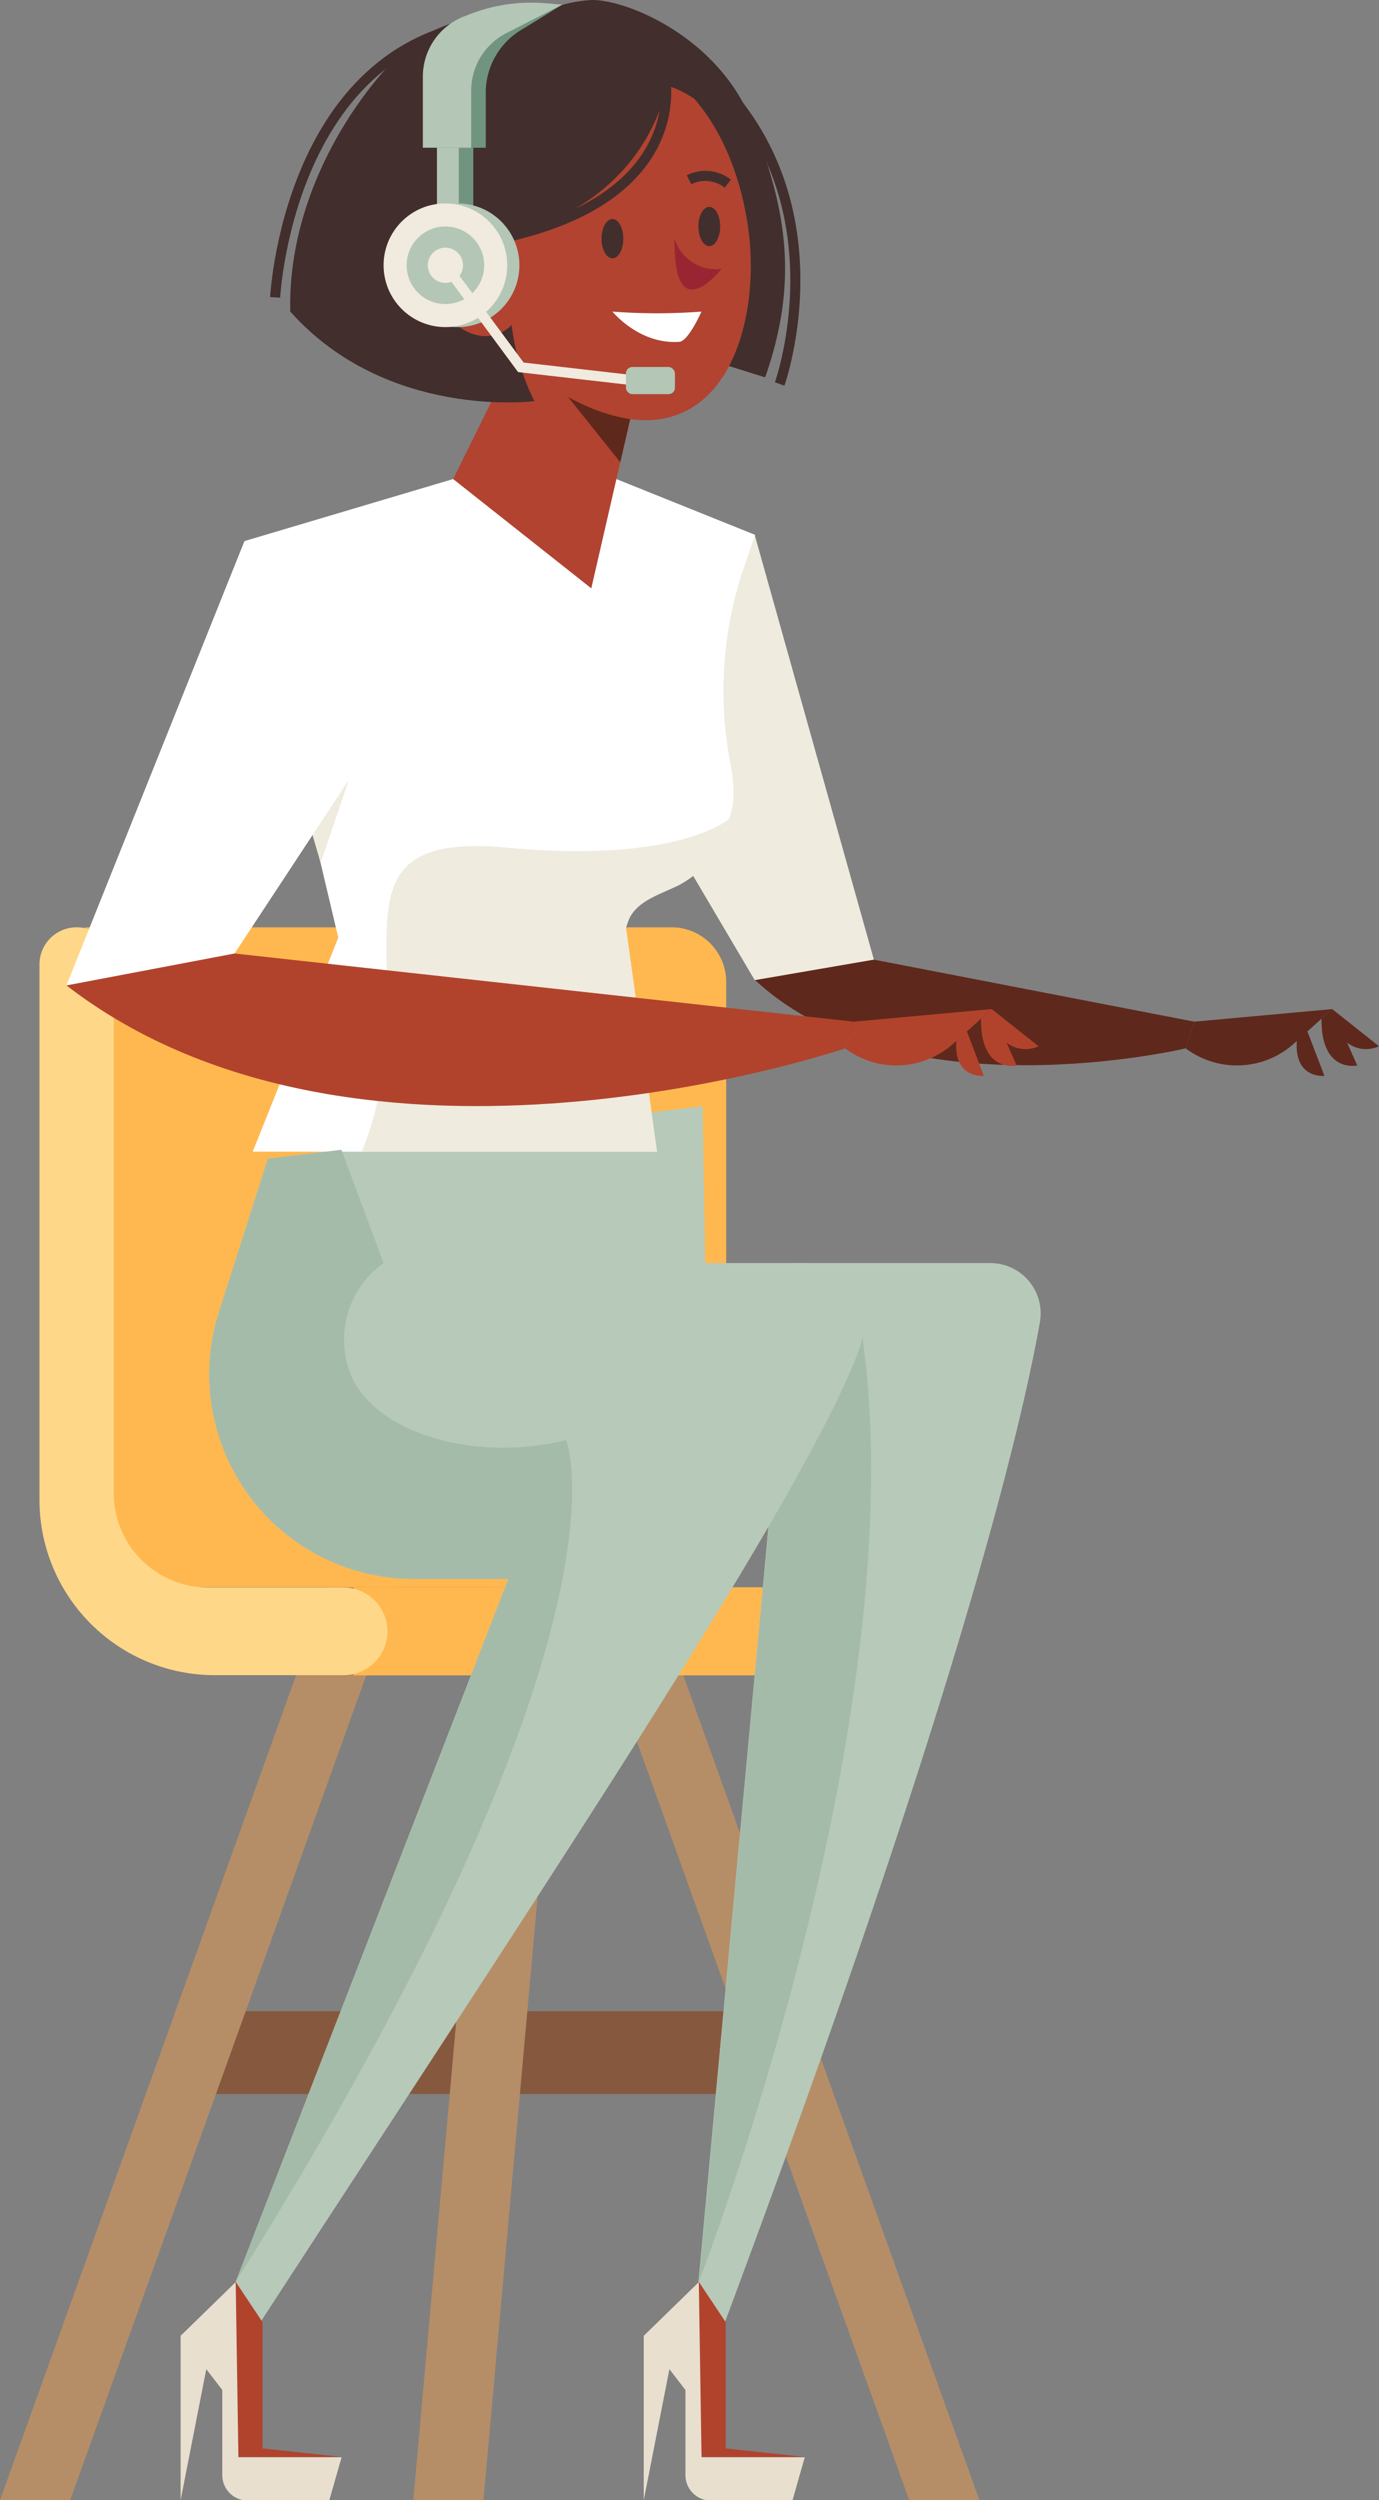 <svg id="Layer_1" data-name="Layer 1" xmlns="http://www.w3.org/2000/svg" viewBox="0 0 136.97 248.27"><rect x="0" y="0" width="136.97" height="248.27" fill="#808080" stroke="none"/><defs><style>.cls-1{fill:#86593e;}.cls-2{fill:#b58e67;}.cls-3{fill:#ffb84f;}.cls-4{fill:#ffd788;}.cls-5{fill:#b7c9b9;}.cls-6{fill:#efebdf;}.cls-7{fill:#5f281c;}.cls-8{fill:#fff;}.cls-9{fill:#b14330;}.cls-10{fill:#422e2d;}.cls-11{fill:none;stroke:#422e2d;stroke-miterlimit:10;}.cls-12{fill:#9a2532;}.cls-13{fill:#709480;}.cls-14{fill:#b4c6b6;}.cls-15{fill:#f1eadf;}.cls-16{fill:#b1432d;}.cls-17{fill:#a5bbaa;}.cls-18{fill:#e8dfcf;}</style></defs><title>ms-cs-girl</title><rect class="cls-1" x="19.89" y="199.71" width="55.99" height="8.22"/><polygon class="cls-2" points="97.28 248.27 90.31 248.27 57.47 156.79 64.44 156.79 97.28 248.27"/><polygon class="cls-2" points="41.05 248.27 48.02 248.27 56.23 156.79 49.26 156.79 41.05 248.27"/><polygon class="cls-2" points="0 248.27 6.97 248.27 39.81 156.79 32.84 156.79 0 248.27"/><path class="cls-3" d="M8.83,92.08H66.71a5.42,5.42,0,0,1,5.42,5.42v60.11a0,0,0,0,1,0,0h-62a3.55,3.55,0,0,1-3.55-3.55V94.31a2.23,2.23,0,0,1,2.23-2.23Z"/><path class="cls-3" d="M35.12,157.61H90.06A4.36,4.36,0,0,1,94.42,162v0a4.36,4.36,0,0,1-4.36,4.36H35.12a0,0,0,0,1,0,0v-8.73A0,0,0,0,1,35.12,157.61Z"/><path class="cls-4" d="M11.3,148.23V95.77a3.69,3.69,0,0,0-3.69-3.69h0a3.69,3.69,0,0,0-3.69,3.69v53.15a17.41,17.41,0,0,0,17.41,17.42H34.12A4.37,4.37,0,0,0,38.49,162h0a4.37,4.37,0,0,0-4.37-4.36H20.68A9.38,9.38,0,0,1,11.3,148.23Z"/><path class="cls-5" d="M70.56,156.79H41.12a20.33,20.33,0,0,1-19.37-26.53l4.86-15.21,43.18-5.21Z"/><polygon class="cls-6" points="74.96 53.11 87.37 97.32 74.96 97.32 61.9 75.21 74.96 53.11"/><path class="cls-7" d="M86.8,95.29l31.83,6.16-.86,2.65S89.52,110.83,75,97.32Z"/><path class="cls-7" d="M118.63,101.45l13.69-1.25-3.79,3.42a8.48,8.48,0,0,1-10.76.48h0Z"/><path class="cls-7" d="M132.32,100.2l2.49,5.6s-3.61.81-3.55-4.64Z"/><path class="cls-7" d="M129.29,100.93l2.26,5.9S127.38,107.3,129.29,100.93Z"/><path class="cls-7" d="M132.32,100.2l4.65,3.69s-3.13,1.65-5-3Z"/><path class="cls-8" d="M75,53.11,61.22,47.57H45L24.28,53.73,33.6,93.11l-8.5,21.25H65.25L62.17,92.12l.13-.39a8.8,8.8,0,0,1,4.5-5.08c3.59-1.81,5.67-4.25,6-6.84a13.79,13.79,0,0,0-.23-3.87A38.18,38.18,0,0,1,73.67,57Z"/><path class="cls-6" d="M67.52,87.85a9.68,9.68,0,0,0,4.85-6.51s-4.92,4.42-22,2.83C30.69,82.34,43,96.89,35.94,114.36H65.25L62.17,92.12l.13-.39C63,89.49,65.41,88.91,67.52,87.85Z"/><polygon class="cls-9" points="58.73 58.42 45.01 47.57 52.28 32.85 64.61 32.85 58.73 58.42"/><polygon class="cls-7" points="61.61 45.9 54.9 37.52 64.61 32.85 61.61 45.9"/><path class="cls-10" d="M51.59,2.65A12.75,12.75,0,0,1,58.84,0c3.51,0,12.55,3.71,15.9,12.2S79.37,27.86,76,37.47L61.19,32.85Z"/><path class="cls-9" d="M74.47,24c.68,7.65-1.84,17-9.48,17.69S45.93,33.29,45.25,25.64s-1.33-20.35,9-21.27C69.35,3,73.8,16.37,74.47,24Z"/><path class="cls-11" d="M68.44,17.85a3.61,3.61,0,0,1,3.85.39"/><path class="cls-10" d="M44.29,24.44s18-.21,22-15.91c0,0,2.74.47,6.51,4.71C72.76,13.24,71,4,56,4,40.66,4,44.29,24.44,44.29,24.44Z"/><path class="cls-11" d="M66,7.35s3,12.23-16.24,16.31"/><path class="cls-10" d="M51.59,21.59s-3,9.35,1.49,18.24c0,0-14.61,1.91-24.25-8.89-.24-9.74,4.63-19.2,10.75-25.48C44.7.2,59.24-1.52,62.93,8.53,62.93,8.53,52.9,8.24,51.59,21.59Z"/><path class="cls-11" d="M77.44,38.13s6.82-19.08-8.07-31.87"/><path class="cls-11" d="M27.33,29.53S28.82,0,54.17,2.17"/><path class="cls-8" d="M69.67,30.94a57.94,57.94,0,0,1-8.84,0s2.68,3.3,6.66,3C68.41,33.83,69.67,30.94,69.67,30.94Z"/><ellipse class="cls-10" cx="60.83" cy="23.7" rx="1.08" ry="1.95"/><ellipse class="cls-10" cx="70.45" cy="22.49" rx="1.08" ry="1.95"/><path class="cls-12" d="M67,23.7a4.29,4.29,0,0,0,4.66,3S66.85,32.92,67,23.7Z"/><ellipse class="cls-9" cx="47.47" cy="27.78" rx="4.45" ry="5.73" transform="translate(-6.76 18.59) rotate(-20.71)"/><rect class="cls-13" x="44.84" y="12.05" width="2.17" height="11.61"/><rect class="cls-14" x="43.4" y="12.05" width="2.17" height="11.61"/><path class="cls-13" d="M48.25,14.67V9a7.29,7.29,0,0,1,3.47-6C52.8,2.36,55.84.46,55.84.46s-5.28,0-7.63.91l-.62.24a6.41,6.41,0,0,0-4.12,6v7.07Z"/><path class="cls-14" d="M46.8,14.67V9a6.41,6.41,0,0,1,3.48-5.7L55.84.46,54.14.32a16.7,16.7,0,0,0-7.37,1.05l-.62.24A6.41,6.41,0,0,0,42,7.6v7.07Z"/><circle class="cls-14" cx="45.45" cy="26.34" r="6.14"/><circle class="cls-15" cx="44.24" cy="26.34" r="6.14"/><circle class="cls-14" cx="44.24" cy="26.34" r="3.85"/><circle class="cls-15" cx="44.24" cy="26.34" r="1.75"/><polygon class="cls-15" points="66.08 38.63 51.46 36.95 43.84 26.63 44.64 26.04 52.01 36 66.19 37.63 66.08 38.63"/><rect class="cls-14" x="62.17" y="36.44" width="4.87" height="2.7" rx="0.64"/><polygon class="cls-6" points="34.65 77.44 31.85 85.69 30.19 79.99 34.65 77.44"/><polygon class="cls-8" points="24.28 53.73 6.6 97.85 21.21 97.85 34.65 77.44 24.28 53.73"/><path class="cls-16" d="M23.3,94.68l61.5,6.77-.86,2.65s-48,16.39-77.34-6.25Z"/><path class="cls-16" d="M84.8,101.45l13.7-1.25-3.8,3.42a8.48,8.48,0,0,1-10.76.48h0Z"/><path class="cls-16" d="M98.5,100.2l2.48,5.6s-3.61.81-3.54-4.64Z"/><path class="cls-16" d="M95.47,100.93l2.25,5.9S93.56,107.3,95.47,100.93Z"/><path class="cls-16" d="M98.5,100.2l4.65,3.69s-3.14,1.65-5-3Z"/><path class="cls-5" d="M98.44,125.42H78.75L69,230.59h3c22.84-61.11,29.4-88.61,31.29-99.31A5,5,0,0,0,98.44,125.42Z"/><path class="cls-17" d="M69.41,226.58s21.81-56.2,16.19-94.19c-.35-2.41-6.85-7-6.85-7Z"/><path class="cls-5" d="M79.38,125.42H62.66L23.41,226.58l2.46,4C54.16,187.1,80,148.51,85.33,134A6.35,6.35,0,0,0,79.38,125.42Z"/><path class="cls-17" d="M56.23,143c-9.56,2.34-19.62-1-21.58-7a9.34,9.34,0,0,1,3.45-10.58l-4.19-11.25-7.3.88-4.86,15.21a20.33,20.33,0,0,0,19.37,26.53h9.37L23.41,226.58C64,161.94,56.23,143,56.23,143Z"/><polygon class="cls-16" points="72.08 230.59 72.08 243.12 79.93 243.97 69.68 243.97 69.04 236.31 65.42 231.56 69.41 226.58 72.08 230.59"/><path class="cls-18" d="M79.93,244l-1.22,4.3h-8.1a2.53,2.53,0,0,1-2.53-2.53v-8.45l-4.14-5.38,5.47-5.33L69.68,244Z"/><polygon class="cls-18" points="63.94 231.91 63.94 248.27 66.79 233.72 63.94 231.91"/><polygon class="cls-16" points="26.08 230.59 26.08 243.12 33.93 243.97 23.68 243.97 23.04 236.31 19.42 231.56 23.41 226.58 26.08 230.59"/><path class="cls-18" d="M33.93,244l-1.23,4.3H24.6a2.52,2.52,0,0,1-2.52-2.53v-8.45l-4.14-5.38,5.47-5.33L23.68,244Z"/><polygon class="cls-18" points="17.94 231.91 17.94 248.27 20.79 233.72 17.94 231.91"/></svg>